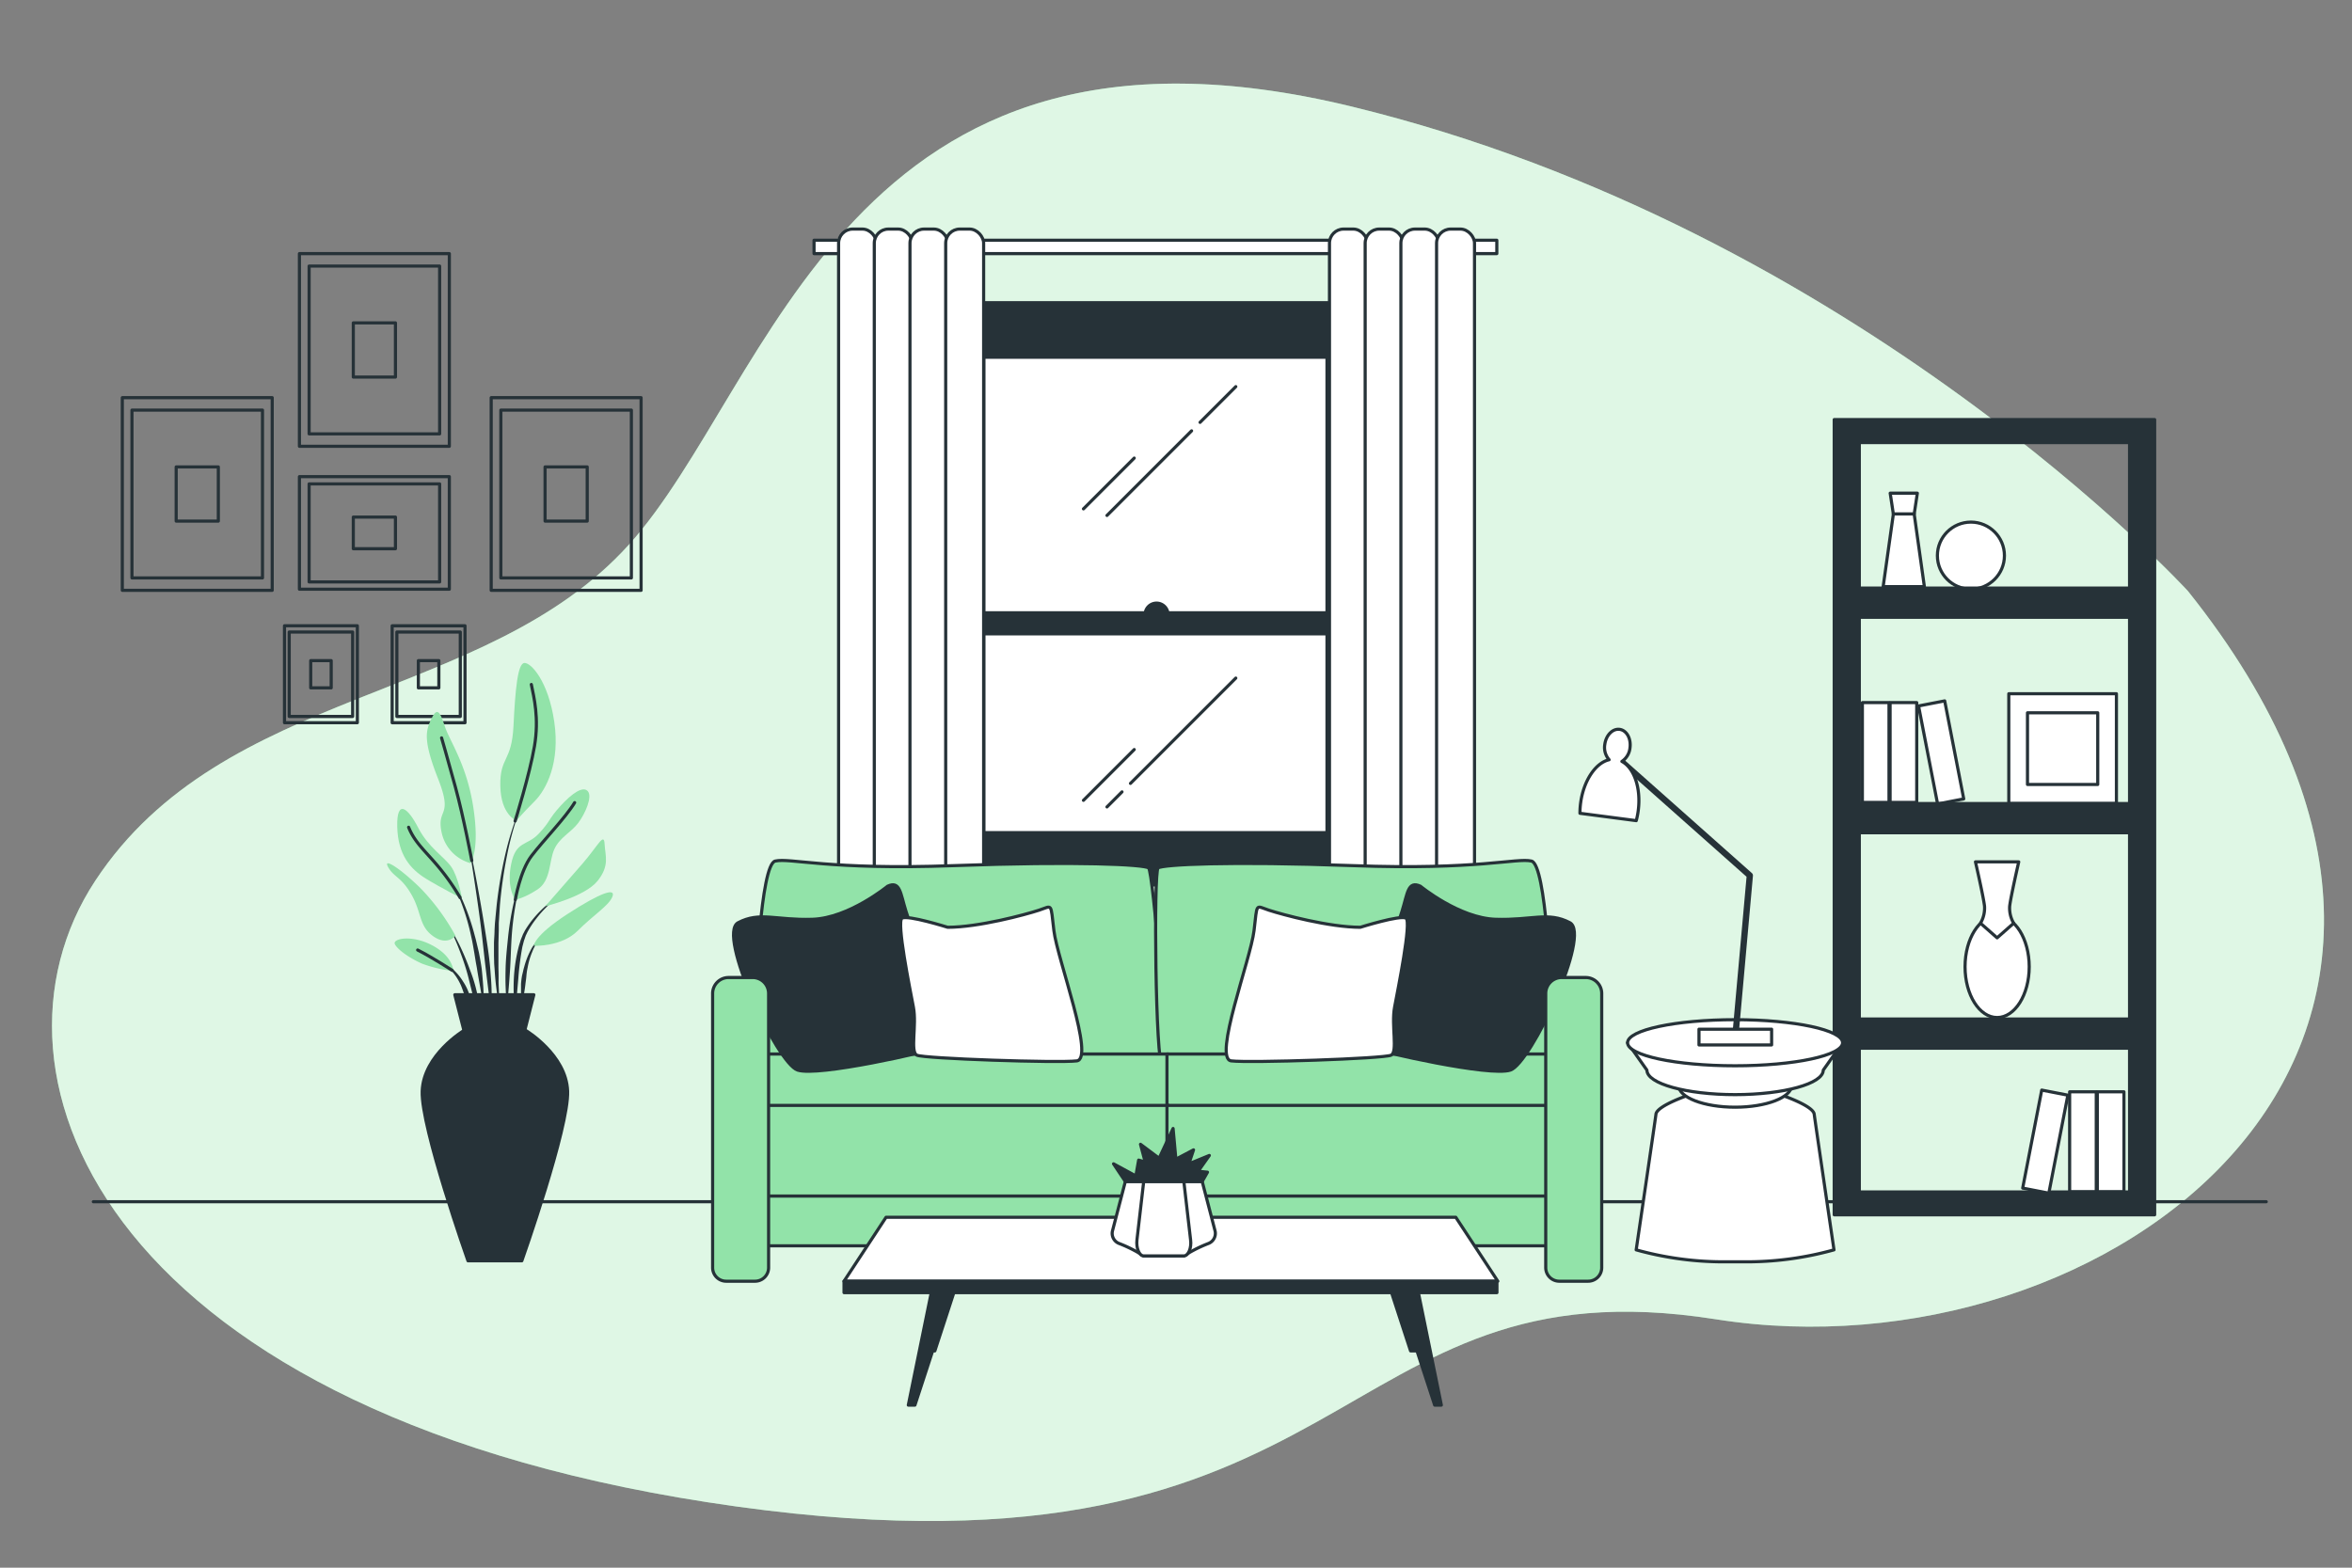 <svg xmlns="http://www.w3.org/2000/svg" viewBox="0 0 750 500"><rect x="0" y="0" width="750" height="500" fill="#808080" stroke="none"/><g id="freepik--background-simple--inject-133"><path d="M697.69,188.52S592.19,73.21,431.09,34,246.27,123.15,200.47,173.8s-129.22,45-170.11,107.13,4.09,171.74,204.45,199.55,188.1-79.33,312.4-59.7S814.64,334.91,697.69,188.52Z" style="fill:#92E3A9"></path><path d="M697.69,188.52S592.19,73.21,431.09,34,246.27,123.15,200.47,173.8s-129.22,45-170.11,107.13,4.09,171.74,204.45,199.55,188.1-79.33,312.4-59.7S814.64,334.91,697.69,188.52Z" style="fill:#fff;opacity:0.7"></path></g><g id="freepik--Floor--inject-133"><line x1="29.76" y1="383.28" x2="722.66" y2="383.28" style="fill:none;stroke:#263238;stroke-linecap:round;stroke-linejoin:round"></line></g><g id="freepik--Shelf--inject-133"><path d="M584.89,133.82V387.45H687.07V133.82Zm94.18,246.33H592.89v-239h86.18Z" style="fill:#263238;stroke:#263238;stroke-linecap:round;stroke-linejoin:round"></path><polygon points="610.36 163.72 603.78 163.72 600.5 187.1 613.64 187.1 610.36 163.72" style="fill:#fff;stroke:#263238;stroke-linecap:round;stroke-linejoin:round"></polygon><polygon points="611.4 157.29 602.74 157.29 603.74 163.91 610.4 163.91 611.4 157.29" style="fill:#fff;stroke:#263238;stroke-linecap:round;stroke-linejoin:round"></polygon><circle cx="628.48" cy="177.21" r="10.69" style="fill:#fff;stroke:#263238;stroke-linecap:round;stroke-linejoin:round"></circle><rect x="640.56" y="221.26" width="34.32" height="35.02" style="fill:#fff;stroke:#263238;stroke-linecap:round;stroke-linejoin:round"></rect><rect x="646.52" y="227.34" width="22.4" height="22.86" style="fill:#fff;stroke:#263238;stroke-linecap:round;stroke-linejoin:round"></rect><rect x="593.87" y="224.09" width="8.49" height="31.84" style="fill:#fff;stroke:#263238;stroke-linecap:round;stroke-linejoin:round"></rect><rect x="602.71" y="224.09" width="8.49" height="31.84" style="fill:#fff;stroke:#263238;stroke-linecap:round;stroke-linejoin:round"></rect><rect x="614.74" y="224.09" width="8.49" height="31.84" transform="translate(-34.4 122.37) rotate(-10.99)" style="fill:#fff;stroke:#263238;stroke-linecap:round;stroke-linejoin:round"></rect><rect x="668.8" y="348.22" width="8.49" height="31.84" transform="translate(1346.08 728.28) rotate(180)" style="fill:#fff;stroke:#263238;stroke-linecap:round;stroke-linejoin:round"></rect><rect x="659.95" y="348.22" width="8.49" height="31.84" transform="translate(1328.4 728.28) rotate(180)" style="fill:#fff;stroke:#263238;stroke-linecap:round;stroke-linejoin:round"></rect><rect x="647.92" y="348.22" width="8.49" height="31.84" transform="translate(1222.98 845.9) rotate(-169.01)" style="fill:#fff;stroke:#263238;stroke-linecap:round;stroke-linejoin:round"></rect><ellipse cx="636.84" cy="308.34" rx="10.23" ry="16.19" style="fill:#fff;stroke:#263238;stroke-linecap:round;stroke-linejoin:round"></ellipse><path d="M640.84,289c.32-2.89,2.89-14.11,2.89-14.11h-13.8s2.57,11.22,2.89,14.11a9.5,9.5,0,0,1-1.29,5.45l5.3,4.66,5.29-4.66A9.53,9.53,0,0,1,640.84,289Z" style="fill:#fff;stroke:#263238;stroke-linecap:round;stroke-linejoin:round"></path><rect x="592.89" y="187.56" width="86.18" height="9.31" style="fill:#263238;stroke:#263238;stroke-linecap:round;stroke-linejoin:round"></rect><rect x="592.89" y="256.29" width="86.18" height="9.31" style="fill:#263238;stroke:#263238;stroke-linecap:round;stroke-linejoin:round"></rect><rect x="592.89" y="325.01" width="86.18" height="9.31" style="fill:#263238;stroke:#263238;stroke-linecap:round;stroke-linejoin:round"></rect></g><g id="freepik--Pictures--inject-133"><rect x="95.48" y="80.89" width="47.8" height="61.45" style="fill:none;stroke:#263238;stroke-linecap:round;stroke-linejoin:round"></rect><rect x="98.57" y="84.86" width="41.62" height="53.52" style="fill:none;stroke:#263238;stroke-linecap:round;stroke-linejoin:round"></rect><rect x="112.66" y="102.98" width="13.44" height="17.28" style="fill:none;stroke:#263238;stroke-linecap:round;stroke-linejoin:round"></rect><rect x="39" y="126.83" width="47.8" height="61.45" style="fill:none;stroke:#263238;stroke-linecap:round;stroke-linejoin:round"></rect><rect x="42.08" y="130.8" width="41.62" height="53.52" style="fill:none;stroke:#263238;stroke-linecap:round;stroke-linejoin:round"></rect><rect x="56.18" y="148.92" width="13.44" height="17.28" style="fill:none;stroke:#263238;stroke-linecap:round;stroke-linejoin:round"></rect><rect x="156.63" y="126.83" width="47.8" height="61.45" style="fill:none;stroke:#263238;stroke-linecap:round;stroke-linejoin:round"></rect><rect x="159.71" y="130.8" width="41.62" height="53.52" style="fill:none;stroke:#263238;stroke-linecap:round;stroke-linejoin:round"></rect><rect x="173.81" y="148.92" width="13.44" height="17.28" style="fill:none;stroke:#263238;stroke-linecap:round;stroke-linejoin:round"></rect><rect x="95.48" y="152.02" width="47.8" height="35.9" style="fill:none;stroke:#263238;stroke-linecap:round;stroke-linejoin:round"></rect><rect x="98.57" y="154.34" width="41.62" height="31.26" style="fill:none;stroke:#263238;stroke-linecap:round;stroke-linejoin:round"></rect><rect x="112.66" y="164.92" width="13.44" height="10.09" style="fill:none;stroke:#263238;stroke-linecap:round;stroke-linejoin:round"></rect><rect x="121.21" y="203.44" width="30.92" height="23.23" transform="translate(351.72 78.38) rotate(90)" style="fill:none;stroke:#263238;stroke-linecap:round;stroke-linejoin:round"></rect><rect x="123.2" y="204.94" width="26.93" height="20.23" transform="translate(351.72 78.38) rotate(90)" style="fill:none;stroke:#263238;stroke-linecap:round;stroke-linejoin:round"></rect><rect x="132.32" y="211.78" width="8.69" height="6.53" transform="translate(351.72 78.38) rotate(90)" style="fill:none;stroke:#263238;stroke-linecap:round;stroke-linejoin:round"></rect><rect x="86.88" y="203.44" width="30.92" height="23.23" transform="translate(317.39 112.7) rotate(90)" style="fill:none;stroke:#263238;stroke-linecap:round;stroke-linejoin:round"></rect><rect x="88.88" y="204.94" width="26.93" height="20.23" transform="translate(317.39 112.7) rotate(90)" style="fill:none;stroke:#263238;stroke-linecap:round;stroke-linejoin:round"></rect><rect x="98" y="211.78" width="8.69" height="6.53" transform="translate(317.39 112.7) rotate(90)" style="fill:none;stroke:#263238;stroke-linecap:round;stroke-linejoin:round"></rect></g><g id="freepik--Window--inject-133"><rect x="307.96" y="106.51" width="120.96" height="166.49" style="fill:#263238;stroke:#263238;stroke-linecap:round;stroke-linejoin:round"></rect><rect x="313.72" y="113.93" width="109.43" height="151.64" style="fill:#fff;stroke:#263238;stroke-linecap:round;stroke-linejoin:round"></rect><line x1="379.97" y1="137.41" x2="352.99" y2="164.4" style="fill:none;stroke:#263238;stroke-linecap:round;stroke-linejoin:round"></line><line x1="394.07" y1="123.31" x2="382.67" y2="134.71" style="fill:none;stroke:#263238;stroke-linecap:round;stroke-linejoin:round"></line><line x1="361.68" y1="146.1" x2="345.49" y2="162.3" style="fill:none;stroke:#263238;stroke-linecap:round;stroke-linejoin:round"></line><line x1="357.78" y1="252.56" x2="352.99" y2="257.36" style="fill:none;stroke:#263238;stroke-linecap:round;stroke-linejoin:round"></line><line x1="394.07" y1="216.27" x2="360.48" y2="249.86" style="fill:none;stroke:#263238;stroke-linecap:round;stroke-linejoin:round"></line><line x1="361.68" y1="239.06" x2="345.49" y2="255.26" style="fill:none;stroke:#263238;stroke-linecap:round;stroke-linejoin:round"></line><path d="M372.45,196a3.65,3.65,0,1,0-3.65,3.66A3.66,3.66,0,0,0,372.45,196Z" style="fill:#263238;stroke:#263238;stroke-linecap:round;stroke-linejoin:round"></path><rect x="313.72" y="195.44" width="109.43" height="6.71" style="fill:#263238;stroke:#263238;stroke-linecap:round;stroke-linejoin:round"></rect><rect x="305.12" y="96.54" width="127.36" height="14.23" style="fill:#263238;stroke:#263238;stroke-linecap:round;stroke-linejoin:round"></rect><rect x="305.12" y="268.02" width="127.36" height="14.23" style="fill:#263238;stroke:#263238;stroke-linecap:round;stroke-linejoin:round"></rect><rect x="259.58" y="76.62" width="217.72" height="4.27" style="fill:#fff;stroke:#263238;stroke-linecap:round;stroke-linejoin:round"></rect><rect x="267.41" y="73.06" width="12.1" height="224.84" rx="4.49" style="fill:#fff;stroke:#263238;stroke-linecap:round;stroke-linejoin:round"></rect><rect x="278.79" y="73.06" width="12.1" height="224.84" rx="4.49" style="fill:#fff;stroke:#263238;stroke-linecap:round;stroke-linejoin:round"></rect><rect x="290.17" y="73.06" width="12.1" height="224.84" rx="4.49" style="fill:#fff;stroke:#263238;stroke-linecap:round;stroke-linejoin:round"></rect><rect x="301.56" y="73.06" width="12.1" height="224.84" rx="4.49" style="fill:#fff;stroke:#263238;stroke-linecap:round;stroke-linejoin:round"></rect><rect x="423.94" y="73.06" width="12.1" height="224.84" rx="4.49" style="fill:#fff;stroke:#263238;stroke-linecap:round;stroke-linejoin:round"></rect><rect x="435.32" y="73.06" width="12.1" height="224.84" rx="4.49" style="fill:#fff;stroke:#263238;stroke-linecap:round;stroke-linejoin:round"></rect><rect x="446.71" y="73.06" width="12.1" height="224.84" rx="4.49" style="fill:#fff;stroke:#263238;stroke-linecap:round;stroke-linejoin:round"></rect><rect x="458.09" y="73.06" width="12.1" height="224.84" rx="4.49" style="fill:#fff;stroke:#263238;stroke-linecap:round;stroke-linejoin:round"></rect></g><g id="freepik--Sofa--inject-133"><path d="M241,316.86s1.45-41.13,6.19-42.23,17.11,2.92,56.8,1.46,60.81-.36,62.27.73,6.55,62.63,4.37,63.36-47.7-4-66.64-3.64-57.17,3.64-60.44,2.91S241,316.86,241,316.86Z" style="fill:#92E3A9;stroke:#263238;stroke-linecap:round;stroke-linejoin:round"></path><path d="M494.55,316.86s-1.46-41.13-6.19-42.23-17.11,2.92-56.8,1.46-60.81-.36-62.27.73-.83,62.63,1.36,63.36,42-4,60.91-3.64,57.17,3.64,60.44,2.91S494.55,316.86,494.55,316.86Z" style="fill:#92E3A9;stroke:#263238;stroke-linecap:round;stroke-linejoin:round"></path><rect x="241.38" y="380.59" width="259.98" height="16.75" style="fill:#92E3A9;stroke:#263238;stroke-linecap:round;stroke-linejoin:round"></rect><rect x="241.38" y="336.17" width="131.21" height="28.91" style="fill:#92E3A9;stroke:#263238;stroke-linecap:round;stroke-linejoin:round"></rect><rect x="372.12" y="336.17" width="128.28" height="28.91" style="fill:#92E3A9;stroke:#263238;stroke-linecap:round;stroke-linejoin:round"></rect><rect x="241.38" y="352.56" width="131.21" height="28.91" style="fill:#92E3A9;stroke:#263238;stroke-linecap:round;stroke-linejoin:round"></rect><rect x="372.12" y="352.56" width="128.28" height="28.91" style="fill:#92E3A9;stroke:#263238;stroke-linecap:round;stroke-linejoin:round"></rect><path d="M283.05,282.64s-12.39,10.19-24,10.56-16.75-2.55-23.67,1.09,12.39,44.79,18.94,47,41.51-5.83,45.51-7.28-9.1-37.51-10.92-43.33S287.05,280.82,283.05,282.64Z" style="fill:#263238;stroke:#263238;stroke-linecap:round;stroke-linejoin:round"></path><path d="M302.19,295.75s-12.74-4-14.56-2.91,2.54,22.58,3.64,28.4-1.1,14.2,1.09,15.3,45.15,2.54,51,1.82-6.19-32.41-7.29-41.51-.36-8-4.73-6.56S312,295.75,302.19,295.75Z" style="fill:#fff;stroke:#263238;stroke-linecap:round;stroke-linejoin:round"></path><path d="M452.92,282.64s12.38,10.19,24,10.56,16.75-2.55,23.67,1.09-12.38,44.79-18.94,47-41.51-5.83-45.51-7.28,9.1-37.51,10.92-43.33S448.91,280.82,452.92,282.64Z" style="fill:#263238;stroke:#263238;stroke-linecap:round;stroke-linejoin:round"></path><path d="M433.77,295.75s12.75-4,14.57-2.91-2.55,22.58-3.64,28.4,1.09,14.2-1.1,15.3-45.15,2.54-51,1.82,6.19-32.41,7.28-41.51.36-8,4.73-6.56S423.94,295.75,433.77,295.75Z" style="fill:#fff;stroke:#263238;stroke-linecap:round;stroke-linejoin:round"></path><path d="M232.31,311.77H240a5.09,5.09,0,0,1,5.09,5.09v87.45a4.32,4.32,0,0,1-4.32,4.32h-9.21a4.32,4.32,0,0,1-4.32-4.32V316.86A5.09,5.09,0,0,1,232.31,311.77Z" style="fill:#92E3A9;stroke:#263238;stroke-linecap:round;stroke-linejoin:round"></path><path d="M498,311.77h7.66a5.09,5.09,0,0,1,5.09,5.09v87.45a4.32,4.32,0,0,1-4.32,4.32h-9.21a4.32,4.32,0,0,1-4.32-4.32V316.86A5.09,5.09,0,0,1,498,311.77Z" style="fill:#92E3A9;stroke:#263238;stroke-linecap:round;stroke-linejoin:round"></path></g><g id="freepik--table-2--inject-133"><path d="M578.51,355.35c-.35-2.76-10.86-6.23-10.86-6.23l-14.37.68-14.37-.68s-10.51,3.47-10.86,6.23-6.31,43.28-6.31,43.28a103.9,103.9,0,0,0,26.63,3.81h9.82a103.9,103.9,0,0,0,26.63-3.81S578.86,358.12,578.51,355.35Z" style="fill:#fff;stroke:#263238;stroke-linecap:round;stroke-linejoin:round"></path><ellipse cx="553.28" cy="346.18" rx="18.02" ry="6.95" style="fill:#fff;stroke:#263238;stroke-linecap:round;stroke-linejoin:round"></ellipse><path d="M519,332.57l6.17,8.75c0,4.31,12.59,7.8,28.11,7.8s28.11-3.49,28.11-7.8l6.17-8.75Z" style="fill:#fff;stroke:#263238;stroke-linecap:round;stroke-linejoin:round"></path><ellipse cx="553.28" cy="332.57" rx="34.28" ry="7.35" style="fill:#fff;stroke:#263238;stroke-linecap:round;stroke-linejoin:round"></ellipse><polyline points="553.35 330.76 557.98 279.22 516.67 242.54" style="fill:none;stroke:#263238;stroke-linecap:round;stroke-linejoin:round;stroke-width:2px"></polyline><path d="M517.18,242.85a5.91,5.91,0,0,0,2.59-4.34c.39-3-1.1-5.6-3.32-5.89s-4.33,1.87-4.72,4.83a5.89,5.89,0,0,0,1.38,4.86c-4.29,1-8.14,6.62-9.09,13.83a24.16,24.16,0,0,0-.21,3.25l17.95,2.35a24.18,24.18,0,0,0,.63-3.18C523.34,251.34,521.07,244.91,517.18,242.85Z" style="fill:#fff;stroke:#263238;stroke-linecap:round;stroke-linejoin:round"></path><rect x="541.77" y="328.25" width="23.16" height="5.02" style="fill:#fff;stroke:#263238;stroke-linecap:round;stroke-linejoin:round"></rect></g><g id="freepik--table-1--inject-133"><polygon points="444.23 393.16 451.92 430.85 449.8 430.85 437.69 393.74 444.23 393.16" style="fill:#263238;stroke:#263238;stroke-linecap:round;stroke-linejoin:round"></polygon><polygon points="303.67 393.16 295.98 430.85 298.1 430.85 310.21 393.74 303.67 393.16" style="fill:#263238;stroke:#263238;stroke-linecap:round;stroke-linejoin:round"></polygon><polygon points="297.33 410.47 289.64 448.15 291.75 448.15 303.87 411.05 297.33 410.47" style="fill:#263238;stroke:#263238;stroke-linecap:round;stroke-linejoin:round"></polygon><polygon points="451.92 410.47 459.61 448.15 457.49 448.15 445.38 411.05 451.92 410.47" style="fill:#263238;stroke:#263238;stroke-linecap:round;stroke-linejoin:round"></polygon><polygon points="477.62 408.63 464.22 388.24 282.54 388.24 269.14 408.63 477.62 408.63" style="fill:#fff;stroke:#263238;stroke-linecap:round;stroke-linejoin:round"></polygon><rect x="269.14" y="408.63" width="208.2" height="3.64" style="fill:#263238;stroke:#263238;stroke-linecap:round;stroke-linejoin:round"></rect><path d="M379.32,399.46l-1.81,1.1H364.69l-1.81-1.1a43.86,43.86,0,0,0-5.91-2.82,3.45,3.45,0,0,1-2.24-4l4.12-15.83h24.5l4.12,15.83a3.45,3.45,0,0,1-2.24,4A43.86,43.86,0,0,0,379.32,399.46Z" style="fill:#fff;stroke:#263238;stroke-linecap:round;stroke-linejoin:round"></path><path d="M377.51,400.56H364.69c-1.4,0-2.44-2.49-2.14-5.11l2.15-18.62h12.8l2.15,18.62C380,398.07,378.91,400.56,377.51,400.56Z" style="fill:#fff;stroke:#263238;stroke-linecap:round;stroke-linejoin:round"></path><polygon points="358.85 376.83 355.08 371.19 362.2 375.05 363.09 370 365.17 370.6 363.68 364.96 369.62 369.41 374.07 359.92 374.96 369.71 380.59 366.74 379.11 371.19 385.63 368.52 382.07 373.56 385.04 373.86 383.35 376.83 358.85 376.83" style="fill:#263238;stroke:#263238;stroke-linecap:round;stroke-linejoin:round"></polygon></g><g id="freepik--Plant--inject-133"><path d="M166.1,257.35h0a.06.06,0,0,0,0-.09.08.08,0,0,0-.1,0,94.48,94.48,0,0,0-4.91,15.4,141.23,141.23,0,0,0-2.71,16l-.39,4c-.05.67-.13,1.34-.18,2l-.11,2c0,1.35-.14,2.7-.18,4.05l0,4.06.05,2c0,.67.07,1.35.12,2,.1,1.35.18,2.7.31,4,.26,2.69.66,5.37,1.08,8a.07.07,0,0,0,.07.06.07.07,0,0,0,.07-.07h0c0-1.35-.07-2.69-.1-4s-.15-2.68-.13-4,0-2.68-.05-4l0-2,0-2,0-4,.11-4,0-2c0-.67.08-1.34.11-2l.25-4a142.53,142.53,0,0,1,2.27-15.92A93.62,93.62,0,0,1,166.1,257.35Z" style="fill:#263238"></path><path d="M166.68,278.37a.07.07,0,0,0-.05-.09s-.07,0-.09,0A93.66,93.66,0,0,0,162,299c-.35,3.51-.75,7-.79,10.57a87.43,87.43,0,0,0,.37,10.61.06.06,0,0,0,.06.06s.08,0,.08-.06c.41-3.52.66-7,.9-10.55s.29-7,.52-10.54a94.55,94.55,0,0,1,1.25-10.45A95.51,95.51,0,0,1,166.68,278.37Z" style="fill:#263238"></path><path d="M178.33,285.76a.08.08,0,0,0-.1,0,35.26,35.26,0,0,0-7.79,6.79,31.12,31.12,0,0,0-3.05,4.23l-.62,1.19-.49,1.22a11.54,11.54,0,0,0-.43,1.25c-.12.42-.27.83-.38,1.25A50.69,50.69,0,0,0,163.86,312a58.67,58.67,0,0,0,.39,10.35.07.07,0,0,0,.14,0l.89-10.25a91.7,91.7,0,0,1,1.29-10.1c.1-.41.22-.82.32-1.23s.21-.81.36-1.2l.41-1.19.54-1.12A30,30,0,0,1,171,293a34.81,34.81,0,0,1,7.32-7.12h0A.07.07,0,0,0,178.33,285.76Z" style="fill:#263238"></path><path d="M172.69,298.92a11.34,11.34,0,0,0-3.54,4.26,25.77,25.77,0,0,0-2,5.22,12.69,12.69,0,0,0-.34,1.35l-.33,1.36a23.54,23.54,0,0,0-.34,2.77c0,.93,0,1.86,0,2.79a25.75,25.75,0,0,0,.37,2.76.09.09,0,0,0,.06.06s.07,0,.08-.06a23.93,23.93,0,0,0,.49-2.72c.15-.9.29-1.8.39-2.7s.25-1.78.32-2.68.19-1.8.39-2.67a23.8,23.8,0,0,1,1.52-5.17,11.44,11.44,0,0,1,3-4.45h0a.08.08,0,0,0,0-.1A.08.08,0,0,0,172.69,298.92Z" style="fill:#263238"></path><path d="M156.35,309.19c-.38-4.55-1.13-9.06-1.84-13.56s-1.5-9-2.32-13.47-1.74-8.94-2.71-13.39a.07.07,0,0,0-.08,0s-.07,0-.06.08c.78,4.49,1.48,9,2.15,13.48s1.32,9,1.89,13.51,1,9,1.56,13.54l1.66,13.54s0,.07.07.07a.07.07,0,0,0,.07-.07c.06-1.14.06-2.28.09-3.43s-.05-2.28-.07-3.42C156.72,313.73,156.52,311.46,156.35,309.19Z" style="fill:#263238"></path><path d="M153.62,309.12c-.24-1.8-.57-3.59-.92-5.38l-.63-2.65c-.21-.89-.41-1.78-.67-2.65a75.23,75.23,0,0,0-3.48-10.34l-.54-1.26-.61-1.22c-.38-.82-.85-1.61-1.29-2.4a20.22,20.22,0,0,0-3.29-4.36.07.07,0,0,0-.09,0,.07.07,0,0,0,0,.1h0a20.14,20.14,0,0,1,3,4.45c.39.81.81,1.61,1.15,2.44l.53,1.24.48,1.26a74.37,74.37,0,0,1,3,10.35c.41,1.75.69,3.53,1,5.3l.43,2.66c.15.89.34,1.77.47,2.66.28,1.78.61,3.55.92,5.33s.6,3.57,1,5.35a.07.07,0,0,0,.07.06.07.07,0,0,0,.07-.07c0-1.82,0-3.64-.13-5.45S153.81,310.93,153.62,309.12Z" style="fill:#263238"></path><path d="M149.86,309.35c-.84-2.38-1.82-4.72-2.88-7a63.59,63.59,0,0,0-3.62-6.64.1.1,0,0,0-.1,0,.08.08,0,0,0,0,.1,61.93,61.93,0,0,1,3.1,6.85c.92,2.33,1.75,4.69,2.45,7.09s1.22,4.83,1.86,7.24,1.21,4.83,2,7.27a.08.08,0,0,0,.07,0,.07.07,0,0,0,.07-.07,35.63,35.63,0,0,0-.71-7.57A46.42,46.42,0,0,0,149.86,309.35Z" style="fill:#263238"></path><path d="M149.7,317.3a16.2,16.2,0,0,0-2-4.2,17.52,17.52,0,0,0-2.91-3.62,13.31,13.31,0,0,0-1.86-1.4,7.66,7.66,0,0,0-2.1-.95.07.07,0,0,0-.08,0,.08.08,0,0,0,0,.1h0a10.51,10.51,0,0,1,3.49,2.71,16.42,16.42,0,0,1,2.43,3.68c.69,1.31,1,2.75,1.65,4.09.26.69.52,1.39.83,2.08a17.41,17.41,0,0,0,.92,2.1h0a.05.05,0,0,0,.06,0,.07.07,0,0,0,.07-.07,16.31,16.31,0,0,0-.08-2.32A22.45,22.45,0,0,0,149.7,317.3Z" style="fill:#263238"></path><path d="M150,275.29a12.94,12.94,0,0,1-9.17-9.75c-1.72-8,3.82-4.59-1.15-17.2s-3.82-15.48-2.1-19.11,2.68-2.49,4.21,2.29,7.07,12.23,9.17,26.18S150,275.29,150,275.29Z" style="fill:#92E3A9"></path><path d="M164.7,261.72s-5-1.72-5.16-11.09,3.63-7.45,4.2-19.11,1.34-19.87,3.44-20.07,7.65,5.74,9.56,18.73-2.48,21.6-6.31,25.42S164.7,261.72,164.7,261.72Z" style="fill:#92E3A9"></path><path d="M147.31,286.56s-1.15-6.88-3.44-10.13-7.26-6.11-10.51-12.42-6.88-9.36-6.69-.38,4.2,13.57,9.17,16.62S147.31,286.56,147.31,286.56Z" style="fill:#92E3A9"></path><path d="M145.21,298.41a68.89,68.89,0,0,0-11.28-15.29c-6.69-6.5-12-9.75-10.13-6.5s4.21,3.06,7.46,8.79,2.29,9.94,6.88,13.19S145.21,298.41,145.21,298.41Z" style="fill:#92E3A9"></path><path d="M144.63,309.69c-.19-.58-.38-4.78-6.88-8.22s-12.61-2.1-11.85-.38,4.78,4.58,8.8,6.3A40.62,40.62,0,0,0,144.63,309.69Z" style="fill:#92E3A9"></path><path d="M164.32,286.94s-2.87-3.63-1.34-11.27,5-5.74,8.79-9.75,3.06-4.59,6.88-8.79,7.26-6.5,8.79-4.78-.76,7.07-3.06,10.13-5.92,4.59-7.64,8.41-1,9.94-5.35,12.8S164.32,286.94,164.32,286.94Z" style="fill:#92E3A9"></path><path d="M173.87,289.05s6.88-7.84,11.85-13.57,6.88-10.13,7.07-6.31,1.72,6.88-2.29,11.85S173.87,289.05,173.87,289.05Z" style="fill:#92E3A9"></path><path d="M170.24,301.66s-.19-3.06,10.7-10.13,15.48-8.41,14.34-5.54-5.93,5.73-11.09,10.89S170.24,301.66,170.24,301.66Z" style="fill:#92E3A9"></path><path d="M150.44,274.47s-2.56-13.71-5.23-23.46-4.4-15.67-4.4-15.67" style="fill:none;stroke:#263238;stroke-linecap:round;stroke-linejoin:round"></path><path d="M164.26,261.86S168.9,247,170.43,238s-.19-15.67-1-19.69" style="fill:none;stroke:#263238;stroke-linecap:round;stroke-linejoin:round"></path><path d="M146.71,286.27a72.15,72.15,0,0,0-7.05-10c-4.2-5-7.45-7.64-9.36-12.42" style="fill:none;stroke:#263238;stroke-linecap:round;stroke-linejoin:round"></path><path d="M164.32,286.94s1.53-9.17,5.16-13.95,10.89-12.23,13.76-17" style="fill:none;stroke:#263238;stroke-linecap:round;stroke-linejoin:round"></path><path d="M144.18,309.48s-6.43-4.19-11-6.48" style="fill:none;stroke:#263238;stroke-linecap:round;stroke-linejoin:round"></path><path d="M181,348c-.43-11.6-13.32-19.33-13.32-19.33H147.94S135.06,336.4,134.63,348s14.6,54.12,14.6,54.12H166.4S181.44,359.59,181,348Z" style="fill:#263238;stroke:#263238;stroke-linecap:round;stroke-linejoin:round"></path><polygon points="170.23 317.27 145.03 317.27 147.94 328.67 167.33 328.67 170.23 317.27" style="fill:#263238;stroke:#263238;stroke-linecap:round;stroke-linejoin:round"></polygon></g></svg>
